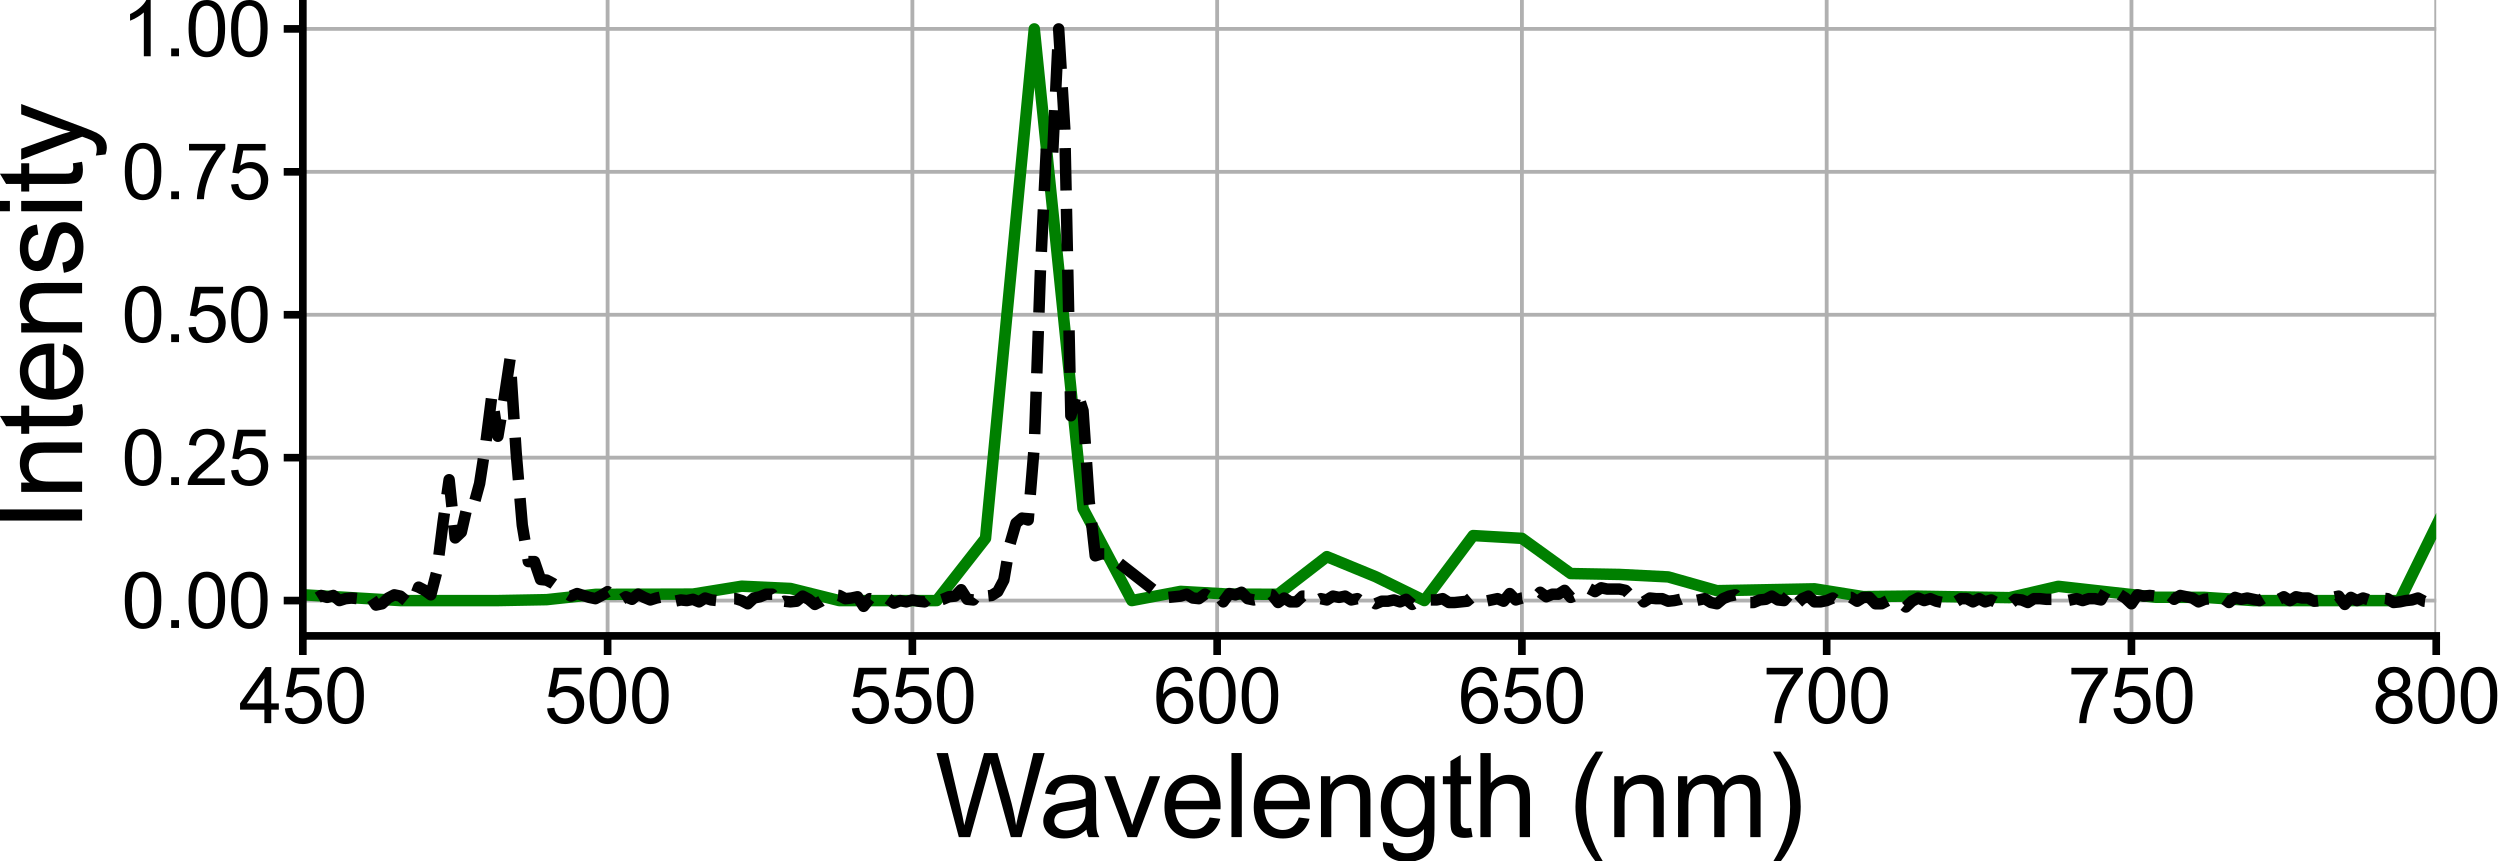 <?xml version="1.0" encoding="utf-8" standalone="no"?>
<!DOCTYPE svg PUBLIC "-//W3C//DTD SVG 1.1//EN"
  "http://www.w3.org/Graphics/SVG/1.1/DTD/svg11.dtd">
<svg xmlns:xlink="http://www.w3.org/1999/xlink" width="653.892pt" height="225.264pt" viewBox="0 0 653.892 225.264" xmlns="http://www.w3.org/2000/svg" version="1.1">
 <defs>
  <style type="text/css">*{stroke-linejoin: round; stroke-linecap: butt}</style>
 </defs>
 <g id="figure_1">
  <g id="patch_1">
   <path d="M 0 225.264 
L 653.892 225.264 
L 653.892 0 
L 0 0 
L 0 225.264 
z
" style="fill: none"/>
  </g>
  <g id="axes_1">
   <g id="patch_2">
    <path d="M 79.209 166.32 
L 637.209 166.32 
L 637.209 0 
L 79.209 0 
L 79.209 166.32 
z
" style="fill: none"/>
   </g>
   <g id="matplotlib.axis_1">
    <g id="xtick_1">
     <g id="line2d_1">
      <path d="M 79.209 166.32 
L 79.209 0 
" clip-path="url(#pfbcab43ada)" style="fill: none; stroke: #b0b0b0; stroke-linecap: square"/>
     </g>
     <g id="line2d_2">
      <defs>
       <path id="m1e049ac3b1" d="M 0 0 
L 0 5 
" style="stroke: #000000; stroke-width: 2"/>
      </defs>
      <g>
       <use xlink:href="#m1e049ac3b1" x="79.209" y="166.32" style="stroke: #000000; stroke-width: 2"/>
      </g>
     </g>
     <g id="text_1">
      <!-- 450 -->
      <g transform="translate(62.527 189.136) scale(0.2 -0.2)">
       <defs>
        <path id="ArialMT-34" d="M 2069 0 
L 2069 1097 
L 81 1097 
L 81 1613 
L 2172 4581 
L 2631 4581 
L 2631 1613 
L 3250 1613 
L 3250 1097 
L 2631 1097 
L 2631 0 
L 2069 0 
z
M 2069 1613 
L 2069 3678 
L 634 1613 
L 2069 1613 
z
" transform="scale(0.016)"/>
        <path id="ArialMT-35" d="M 266 1200 
L 856 1250 
Q 922 819 1161 601 
Q 1400 384 1738 384 
Q 2144 384 2425 690 
Q 2706 997 2706 1503 
Q 2706 1984 2436 2262 
Q 2166 2541 1728 2541 
Q 1456 2541 1237 2417 
Q 1019 2294 894 2097 
L 366 2166 
L 809 4519 
L 3088 4519 
L 3088 3981 
L 1259 3981 
L 1013 2750 
Q 1425 3038 1878 3038 
Q 2478 3038 2890 2622 
Q 3303 2206 3303 1553 
Q 3303 931 2941 478 
Q 2500 -78 1738 -78 
Q 1113 -78 717 272 
Q 322 622 266 1200 
z
" transform="scale(0.016)"/>
        <path id="ArialMT-30" d="M 266 2259 
Q 266 3072 433 3567 
Q 600 4063 929 4331 
Q 1259 4600 1759 4600 
Q 2128 4600 2406 4451 
Q 2684 4303 2865 4023 
Q 3047 3744 3150 3342 
Q 3253 2941 3253 2259 
Q 3253 1453 3087 958 
Q 2922 463 2592 192 
Q 2263 -78 1759 -78 
Q 1097 -78 719 397 
Q 266 969 266 2259 
z
M 844 2259 
Q 844 1131 1108 757 
Q 1372 384 1759 384 
Q 2147 384 2411 759 
Q 2675 1134 2675 2259 
Q 2675 3391 2411 3762 
Q 2147 4134 1753 4134 
Q 1366 4134 1134 3806 
Q 844 3388 844 2259 
z
" transform="scale(0.016)"/>
       </defs>
       <use xlink:href="#ArialMT-34"/>
       <use xlink:href="#ArialMT-35" x="55.615"/>
       <use xlink:href="#ArialMT-30" x="111.23"/>
      </g>
     </g>
    </g>
    <g id="xtick_2">
     <g id="line2d_3">
      <path d="M 158.924 166.32 
L 158.924 0 
" clip-path="url(#pfbcab43ada)" style="fill: none; stroke: #b0b0b0; stroke-linecap: square"/>
     </g>
     <g id="line2d_4">
      <g>
       <use xlink:href="#m1e049ac3b1" x="158.924" y="166.32" style="stroke: #000000; stroke-width: 2"/>
      </g>
     </g>
     <g id="text_2">
      <!-- 500 -->
      <g transform="translate(142.241 189.136) scale(0.2 -0.2)">
       <use xlink:href="#ArialMT-35"/>
       <use xlink:href="#ArialMT-30" x="55.615"/>
       <use xlink:href="#ArialMT-30" x="111.23"/>
      </g>
     </g>
    </g>
    <g id="xtick_3">
     <g id="line2d_5">
      <path d="M 238.638 166.32 
L 238.638 0 
" clip-path="url(#pfbcab43ada)" style="fill: none; stroke: #b0b0b0; stroke-linecap: square"/>
     </g>
     <g id="line2d_6">
      <g>
       <use xlink:href="#m1e049ac3b1" x="238.638" y="166.32" style="stroke: #000000; stroke-width: 2"/>
      </g>
     </g>
     <g id="text_3">
      <!-- 550 -->
      <g transform="translate(221.955 189.136) scale(0.2 -0.2)">
       <use xlink:href="#ArialMT-35"/>
       <use xlink:href="#ArialMT-35" x="55.615"/>
       <use xlink:href="#ArialMT-30" x="111.23"/>
      </g>
     </g>
    </g>
    <g id="xtick_4">
     <g id="line2d_7">
      <path d="M 318.352 166.32 
L 318.352 0 
" clip-path="url(#pfbcab43ada)" style="fill: none; stroke: #b0b0b0; stroke-linecap: square"/>
     </g>
     <g id="line2d_8">
      <g>
       <use xlink:href="#m1e049ac3b1" x="318.352" y="166.32" style="stroke: #000000; stroke-width: 2"/>
      </g>
     </g>
     <g id="text_4">
      <!-- 600 -->
      <g transform="translate(301.669 189.136) scale(0.2 -0.2)">
       <defs>
        <path id="ArialMT-36" d="M 3184 3459 
L 2625 3416 
Q 2550 3747 2413 3897 
Q 2184 4138 1850 4138 
Q 1581 4138 1378 3988 
Q 1113 3794 959 3422 
Q 806 3050 800 2363 
Q 1003 2672 1297 2822 
Q 1591 2972 1913 2972 
Q 2475 2972 2870 2558 
Q 3266 2144 3266 1488 
Q 3266 1056 3080 686 
Q 2894 316 2569 119 
Q 2244 -78 1831 -78 
Q 1128 -78 684 439 
Q 241 956 241 2144 
Q 241 3472 731 4075 
Q 1159 4600 1884 4600 
Q 2425 4600 2770 4297 
Q 3116 3994 3184 3459 
z
M 888 1484 
Q 888 1194 1011 928 
Q 1134 663 1356 523 
Q 1578 384 1822 384 
Q 2178 384 2434 671 
Q 2691 959 2691 1453 
Q 2691 1928 2437 2201 
Q 2184 2475 1800 2475 
Q 1419 2475 1153 2201 
Q 888 1928 888 1484 
z
" transform="scale(0.016)"/>
       </defs>
       <use xlink:href="#ArialMT-36"/>
       <use xlink:href="#ArialMT-30" x="55.615"/>
       <use xlink:href="#ArialMT-30" x="111.23"/>
      </g>
     </g>
    </g>
    <g id="xtick_5">
     <g id="line2d_9">
      <path d="M 398.067 166.32 
L 398.067 0 
" clip-path="url(#pfbcab43ada)" style="fill: none; stroke: #b0b0b0; stroke-linecap: square"/>
     </g>
     <g id="line2d_10">
      <g>
       <use xlink:href="#m1e049ac3b1" x="398.067" y="166.32" style="stroke: #000000; stroke-width: 2"/>
      </g>
     </g>
     <g id="text_5">
      <!-- 650 -->
      <g transform="translate(381.384 189.136) scale(0.2 -0.2)">
       <use xlink:href="#ArialMT-36"/>
       <use xlink:href="#ArialMT-35" x="55.615"/>
       <use xlink:href="#ArialMT-30" x="111.23"/>
      </g>
     </g>
    </g>
    <g id="xtick_6">
     <g id="line2d_11">
      <path d="M 477.781 166.32 
L 477.781 0 
" clip-path="url(#pfbcab43ada)" style="fill: none; stroke: #b0b0b0; stroke-linecap: square"/>
     </g>
     <g id="line2d_12">
      <g>
       <use xlink:href="#m1e049ac3b1" x="477.781" y="166.32" style="stroke: #000000; stroke-width: 2"/>
      </g>
     </g>
     <g id="text_6">
      <!-- 700 -->
      <g transform="translate(461.098 189.136) scale(0.2 -0.2)">
       <defs>
        <path id="ArialMT-37" d="M 303 3981 
L 303 4522 
L 3269 4522 
L 3269 4084 
Q 2831 3619 2401 2847 
Q 1972 2075 1738 1259 
Q 1569 684 1522 0 
L 944 0 
Q 953 541 1156 1306 
Q 1359 2072 1739 2783 
Q 2119 3494 2547 3981 
L 303 3981 
z
" transform="scale(0.016)"/>
       </defs>
       <use xlink:href="#ArialMT-37"/>
       <use xlink:href="#ArialMT-30" x="55.615"/>
       <use xlink:href="#ArialMT-30" x="111.23"/>
      </g>
     </g>
    </g>
    <g id="xtick_7">
     <g id="line2d_13">
      <path d="M 557.495 166.32 
L 557.495 0 
" clip-path="url(#pfbcab43ada)" style="fill: none; stroke: #b0b0b0; stroke-linecap: square"/>
     </g>
     <g id="line2d_14">
      <g>
       <use xlink:href="#m1e049ac3b1" x="557.495" y="166.32" style="stroke: #000000; stroke-width: 2"/>
      </g>
     </g>
     <g id="text_7">
      <!-- 750 -->
      <g transform="translate(540.812 189.136) scale(0.2 -0.2)">
       <use xlink:href="#ArialMT-37"/>
       <use xlink:href="#ArialMT-35" x="55.615"/>
       <use xlink:href="#ArialMT-30" x="111.23"/>
      </g>
     </g>
    </g>
    <g id="xtick_8">
     <g id="line2d_15">
      <path d="M 637.209 166.32 
L 637.209 0 
" clip-path="url(#pfbcab43ada)" style="fill: none; stroke: #b0b0b0; stroke-linecap: square"/>
     </g>
     <g id="line2d_16">
      <g>
       <use xlink:href="#m1e049ac3b1" x="637.209" y="166.32" style="stroke: #000000; stroke-width: 2"/>
      </g>
     </g>
     <g id="text_8">
      <!-- 800 -->
      <g transform="translate(620.527 189.136) scale(0.2 -0.2)">
       <defs>
        <path id="ArialMT-38" d="M 1131 2484 
Q 781 2613 612 2850 
Q 444 3088 444 3419 
Q 444 3919 803 4259 
Q 1163 4600 1759 4600 
Q 2359 4600 2725 4251 
Q 3091 3903 3091 3403 
Q 3091 3084 2923 2848 
Q 2756 2613 2416 2484 
Q 2838 2347 3058 2040 
Q 3278 1734 3278 1309 
Q 3278 722 2862 322 
Q 2447 -78 1769 -78 
Q 1091 -78 675 323 
Q 259 725 259 1325 
Q 259 1772 486 2073 
Q 713 2375 1131 2484 
z
M 1019 3438 
Q 1019 3113 1228 2906 
Q 1438 2700 1772 2700 
Q 2097 2700 2305 2904 
Q 2513 3109 2513 3406 
Q 2513 3716 2298 3927 
Q 2084 4138 1766 4138 
Q 1444 4138 1231 3931 
Q 1019 3725 1019 3438 
z
M 838 1322 
Q 838 1081 952 856 
Q 1066 631 1291 507 
Q 1516 384 1775 384 
Q 2178 384 2440 643 
Q 2703 903 2703 1303 
Q 2703 1709 2433 1975 
Q 2163 2241 1756 2241 
Q 1359 2241 1098 1978 
Q 838 1716 838 1322 
z
" transform="scale(0.016)"/>
       </defs>
       <use xlink:href="#ArialMT-38"/>
       <use xlink:href="#ArialMT-30" x="55.615"/>
       <use xlink:href="#ArialMT-30" x="111.23"/>
      </g>
     </g>
    </g>
    <g id="text_9">
     <!-- Wavelength (nm) -->
     <g transform="translate(244.573 218.95) scale(0.3 -0.3)">
      <defs>
       <path id="ArialMT-57" d="M 1294 0 
L 78 4581 
L 700 4581 
L 1397 1578 
Q 1509 1106 1591 641 
Q 1766 1375 1797 1488 
L 2669 4581 
L 3400 4581 
L 4056 2263 
Q 4303 1400 4413 641 
Q 4500 1075 4641 1638 
L 5359 4581 
L 5969 4581 
L 4713 0 
L 4128 0 
L 3163 3491 
Q 3041 3928 3019 4028 
Q 2947 3713 2884 3491 
L 1913 0 
L 1294 0 
z
" transform="scale(0.016)"/>
       <path id="ArialMT-61" d="M 2588 409 
Q 2275 144 1986 34 
Q 1697 -75 1366 -75 
Q 819 -75 525 192 
Q 231 459 231 875 
Q 231 1119 342 1320 
Q 453 1522 633 1644 
Q 813 1766 1038 1828 
Q 1203 1872 1538 1913 
Q 2219 1994 2541 2106 
Q 2544 2222 2544 2253 
Q 2544 2597 2384 2738 
Q 2169 2928 1744 2928 
Q 1347 2928 1158 2789 
Q 969 2650 878 2297 
L 328 2372 
Q 403 2725 575 2942 
Q 747 3159 1072 3276 
Q 1397 3394 1825 3394 
Q 2250 3394 2515 3294 
Q 2781 3194 2906 3042 
Q 3031 2891 3081 2659 
Q 3109 2516 3109 2141 
L 3109 1391 
Q 3109 606 3145 398 
Q 3181 191 3288 0 
L 2700 0 
Q 2613 175 2588 409 
z
M 2541 1666 
Q 2234 1541 1622 1453 
Q 1275 1403 1131 1340 
Q 988 1278 909 1158 
Q 831 1038 831 891 
Q 831 666 1001 516 
Q 1172 366 1500 366 
Q 1825 366 2078 508 
Q 2331 650 2450 897 
Q 2541 1088 2541 1459 
L 2541 1666 
z
" transform="scale(0.016)"/>
       <path id="ArialMT-76" d="M 1344 0 
L 81 3319 
L 675 3319 
L 1388 1331 
Q 1503 1009 1600 663 
Q 1675 925 1809 1294 
L 2547 3319 
L 3125 3319 
L 1869 0 
L 1344 0 
z
" transform="scale(0.016)"/>
       <path id="ArialMT-65" d="M 2694 1069 
L 3275 997 
Q 3138 488 2766 206 
Q 2394 -75 1816 -75 
Q 1088 -75 661 373 
Q 234 822 234 1631 
Q 234 2469 665 2931 
Q 1097 3394 1784 3394 
Q 2450 3394 2872 2941 
Q 3294 2488 3294 1666 
Q 3294 1616 3291 1516 
L 816 1516 
Q 847 969 1125 678 
Q 1403 388 1819 388 
Q 2128 388 2347 550 
Q 2566 713 2694 1069 
z
M 847 1978 
L 2700 1978 
Q 2663 2397 2488 2606 
Q 2219 2931 1791 2931 
Q 1403 2931 1139 2672 
Q 875 2413 847 1978 
z
" transform="scale(0.016)"/>
       <path id="ArialMT-6c" d="M 409 0 
L 409 4581 
L 972 4581 
L 972 0 
L 409 0 
z
" transform="scale(0.016)"/>
       <path id="ArialMT-6e" d="M 422 0 
L 422 3319 
L 928 3319 
L 928 2847 
Q 1294 3394 1984 3394 
Q 2284 3394 2536 3286 
Q 2788 3178 2913 3003 
Q 3038 2828 3088 2588 
Q 3119 2431 3119 2041 
L 3119 0 
L 2556 0 
L 2556 2019 
Q 2556 2363 2490 2533 
Q 2425 2703 2258 2804 
Q 2091 2906 1866 2906 
Q 1506 2906 1245 2678 
Q 984 2450 984 1813 
L 984 0 
L 422 0 
z
" transform="scale(0.016)"/>
       <path id="ArialMT-67" d="M 319 -275 
L 866 -356 
Q 900 -609 1056 -725 
Q 1266 -881 1628 -881 
Q 2019 -881 2231 -725 
Q 2444 -569 2519 -288 
Q 2563 -116 2559 434 
Q 2191 0 1641 0 
Q 956 0 581 494 
Q 206 988 206 1678 
Q 206 2153 378 2554 
Q 550 2956 876 3175 
Q 1203 3394 1644 3394 
Q 2231 3394 2613 2919 
L 2613 3319 
L 3131 3319 
L 3131 450 
Q 3131 -325 2973 -648 
Q 2816 -972 2473 -1159 
Q 2131 -1347 1631 -1347 
Q 1038 -1347 672 -1080 
Q 306 -813 319 -275 
z
M 784 1719 
Q 784 1066 1043 766 
Q 1303 466 1694 466 
Q 2081 466 2343 764 
Q 2606 1063 2606 1700 
Q 2606 2309 2336 2618 
Q 2066 2928 1684 2928 
Q 1309 2928 1046 2623 
Q 784 2319 784 1719 
z
" transform="scale(0.016)"/>
       <path id="ArialMT-74" d="M 1650 503 
L 1731 6 
Q 1494 -44 1306 -44 
Q 1000 -44 831 53 
Q 663 150 594 308 
Q 525 466 525 972 
L 525 2881 
L 113 2881 
L 113 3319 
L 525 3319 
L 525 4141 
L 1084 4478 
L 1084 3319 
L 1650 3319 
L 1650 2881 
L 1084 2881 
L 1084 941 
Q 1084 700 1114 631 
Q 1144 563 1211 522 
Q 1278 481 1403 481 
Q 1497 481 1650 503 
z
" transform="scale(0.016)"/>
       <path id="ArialMT-68" d="M 422 0 
L 422 4581 
L 984 4581 
L 984 2938 
Q 1378 3394 1978 3394 
Q 2347 3394 2619 3248 
Q 2891 3103 3008 2847 
Q 3125 2591 3125 2103 
L 3125 0 
L 2563 0 
L 2563 2103 
Q 2563 2525 2380 2717 
Q 2197 2909 1863 2909 
Q 1613 2909 1392 2779 
Q 1172 2650 1078 2428 
Q 984 2206 984 1816 
L 984 0 
L 422 0 
z
" transform="scale(0.016)"/>
       <path id="ArialMT-20" transform="scale(0.016)"/>
       <path id="ArialMT-28" d="M 1497 -1347 
Q 1031 -759 709 28 
Q 388 816 388 1659 
Q 388 2403 628 3084 
Q 909 3875 1497 4659 
L 1900 4659 
Q 1522 4009 1400 3731 
Q 1209 3300 1100 2831 
Q 966 2247 966 1656 
Q 966 153 1900 -1347 
L 1497 -1347 
z
" transform="scale(0.016)"/>
       <path id="ArialMT-6d" d="M 422 0 
L 422 3319 
L 925 3319 
L 925 2853 
Q 1081 3097 1340 3245 
Q 1600 3394 1931 3394 
Q 2300 3394 2536 3241 
Q 2772 3088 2869 2813 
Q 3263 3394 3894 3394 
Q 4388 3394 4653 3120 
Q 4919 2847 4919 2278 
L 4919 0 
L 4359 0 
L 4359 2091 
Q 4359 2428 4304 2576 
Q 4250 2725 4106 2815 
Q 3963 2906 3769 2906 
Q 3419 2906 3187 2673 
Q 2956 2441 2956 1928 
L 2956 0 
L 2394 0 
L 2394 2156 
Q 2394 2531 2256 2718 
Q 2119 2906 1806 2906 
Q 1569 2906 1367 2781 
Q 1166 2656 1075 2415 
Q 984 2175 984 1722 
L 984 0 
L 422 0 
z
" transform="scale(0.016)"/>
       <path id="ArialMT-29" d="M 791 -1347 
L 388 -1347 
Q 1322 153 1322 1656 
Q 1322 2244 1188 2822 
Q 1081 3291 891 3722 
Q 769 4003 388 4659 
L 791 4659 
Q 1378 3875 1659 3084 
Q 1900 2403 1900 1659 
Q 1900 816 1576 28 
Q 1253 -759 791 -1347 
z
" transform="scale(0.016)"/>
      </defs>
      <use xlink:href="#ArialMT-57"/>
      <use xlink:href="#ArialMT-61" x="90.635"/>
      <use xlink:href="#ArialMT-76" x="146.25"/>
      <use xlink:href="#ArialMT-65" x="196.25"/>
      <use xlink:href="#ArialMT-6c" x="251.865"/>
      <use xlink:href="#ArialMT-65" x="274.082"/>
      <use xlink:href="#ArialMT-6e" x="329.697"/>
      <use xlink:href="#ArialMT-67" x="385.312"/>
      <use xlink:href="#ArialMT-74" x="440.928"/>
      <use xlink:href="#ArialMT-68" x="468.711"/>
      <use xlink:href="#ArialMT-20" x="524.326"/>
      <use xlink:href="#ArialMT-28" x="552.109"/>
      <use xlink:href="#ArialMT-6e" x="585.41"/>
      <use xlink:href="#ArialMT-6d" x="641.025"/>
      <use xlink:href="#ArialMT-29" x="724.326"/>
     </g>
    </g>
   </g>
   <g id="matplotlib.axis_2">
    <g id="ytick_1">
     <g id="line2d_17">
      <path d="M 79.209 157.087 
L 637.209 157.087 
" clip-path="url(#pfbcab43ada)" style="fill: none; stroke: #b0b0b0; stroke-linecap: square"/>
     </g>
     <g id="line2d_18">
      <defs>
       <path id="mc71eabafed" d="M 0 0 
L -5 0 
" style="stroke: #000000; stroke-width: 2"/>
      </defs>
      <g>
       <use xlink:href="#mc71eabafed" x="79.209" y="157.087" style="stroke: #000000; stroke-width: 2"/>
      </g>
     </g>
     <g id="text_10">
      <!-- 0.00 -->
      <g transform="translate(31.788 164.245) scale(0.2 -0.2)">
       <defs>
        <path id="ArialMT-2e" d="M 581 0 
L 581 641 
L 1222 641 
L 1222 0 
L 581 0 
z
" transform="scale(0.016)"/>
       </defs>
       <use xlink:href="#ArialMT-30"/>
       <use xlink:href="#ArialMT-2e" x="55.615"/>
       <use xlink:href="#ArialMT-30" x="83.398"/>
       <use xlink:href="#ArialMT-30" x="139.014"/>
      </g>
     </g>
    </g>
    <g id="ytick_2">
     <g id="line2d_19">
      <path d="M 79.209 119.706 
L 637.209 119.706 
" clip-path="url(#pfbcab43ada)" style="fill: none; stroke: #b0b0b0; stroke-linecap: square"/>
     </g>
     <g id="line2d_20">
      <g>
       <use xlink:href="#mc71eabafed" x="79.209" y="119.706" style="stroke: #000000; stroke-width: 2"/>
      </g>
     </g>
     <g id="text_11">
      <!-- 0.25 -->
      <g transform="translate(31.788 126.863) scale(0.2 -0.2)">
       <defs>
        <path id="ArialMT-32" d="M 3222 541 
L 3222 0 
L 194 0 
Q 188 203 259 391 
Q 375 700 629 1000 
Q 884 1300 1366 1694 
Q 2113 2306 2375 2664 
Q 2638 3022 2638 3341 
Q 2638 3675 2398 3904 
Q 2159 4134 1775 4134 
Q 1369 4134 1125 3890 
Q 881 3647 878 3216 
L 300 3275 
Q 359 3922 746 4261 
Q 1134 4600 1788 4600 
Q 2447 4600 2831 4234 
Q 3216 3869 3216 3328 
Q 3216 3053 3103 2787 
Q 2991 2522 2730 2228 
Q 2469 1934 1863 1422 
Q 1356 997 1212 845 
Q 1069 694 975 541 
L 3222 541 
z
" transform="scale(0.016)"/>
       </defs>
       <use xlink:href="#ArialMT-30"/>
       <use xlink:href="#ArialMT-2e" x="55.615"/>
       <use xlink:href="#ArialMT-32" x="83.398"/>
       <use xlink:href="#ArialMT-35" x="139.014"/>
      </g>
     </g>
    </g>
    <g id="ytick_3">
     <g id="line2d_21">
      <path d="M 79.209 82.324 
L 637.209 82.324 
" clip-path="url(#pfbcab43ada)" style="fill: none; stroke: #b0b0b0; stroke-linecap: square"/>
     </g>
     <g id="line2d_22">
      <g>
       <use xlink:href="#mc71eabafed" x="79.209" y="82.324" style="stroke: #000000; stroke-width: 2"/>
      </g>
     </g>
     <g id="text_12">
      <!-- 0.50 -->
      <g transform="translate(31.788 89.482) scale(0.2 -0.2)">
       <use xlink:href="#ArialMT-30"/>
       <use xlink:href="#ArialMT-2e" x="55.615"/>
       <use xlink:href="#ArialMT-35" x="83.398"/>
       <use xlink:href="#ArialMT-30" x="139.014"/>
      </g>
     </g>
    </g>
    <g id="ytick_4">
     <g id="line2d_23">
      <path d="M 79.209 44.942 
L 637.209 44.942 
" clip-path="url(#pfbcab43ada)" style="fill: none; stroke: #b0b0b0; stroke-linecap: square"/>
     </g>
     <g id="line2d_24">
      <g>
       <use xlink:href="#mc71eabafed" x="79.209" y="44.942" style="stroke: #000000; stroke-width: 2"/>
      </g>
     </g>
     <g id="text_13">
      <!-- 0.75 -->
      <g transform="translate(31.788 52.1) scale(0.2 -0.2)">
       <use xlink:href="#ArialMT-30"/>
       <use xlink:href="#ArialMT-2e" x="55.615"/>
       <use xlink:href="#ArialMT-37" x="83.398"/>
       <use xlink:href="#ArialMT-35" x="139.014"/>
      </g>
     </g>
    </g>
    <g id="ytick_5">
     <g id="line2d_25">
      <path d="M 79.209 7.56 
L 637.209 7.56 
" clip-path="url(#pfbcab43ada)" style="fill: none; stroke: #b0b0b0; stroke-linecap: square"/>
     </g>
     <g id="line2d_26">
      <g>
       <use xlink:href="#mc71eabafed" x="79.209" y="7.56" style="stroke: #000000; stroke-width: 2"/>
      </g>
     </g>
     <g id="text_14">
      <!-- 1.00 -->
      <g transform="translate(31.788 14.718) scale(0.2 -0.2)">
       <defs>
        <path id="ArialMT-31" d="M 2384 0 
L 1822 0 
L 1822 3584 
Q 1619 3391 1289 3197 
Q 959 3003 697 2906 
L 697 3450 
Q 1169 3672 1522 3987 
Q 1875 4303 2022 4600 
L 2384 4600 
L 2384 0 
z
" transform="scale(0.016)"/>
       </defs>
       <use xlink:href="#ArialMT-31"/>
       <use xlink:href="#ArialMT-2e" x="55.615"/>
       <use xlink:href="#ArialMT-30" x="83.398"/>
       <use xlink:href="#ArialMT-30" x="139.014"/>
      </g>
     </g>
    </g>
    <g id="text_15">
     <!-- Intensity -->
     <g transform="translate(21.473 139.019) rotate(-90) scale(0.3 -0.3)">
      <defs>
       <path id="ArialMT-49" d="M 597 0 
L 597 4581 
L 1203 4581 
L 1203 0 
L 597 0 
z
" transform="scale(0.016)"/>
       <path id="ArialMT-73" d="M 197 991 
L 753 1078 
Q 800 744 1014 566 
Q 1228 388 1613 388 
Q 2000 388 2187 545 
Q 2375 703 2375 916 
Q 2375 1106 2209 1216 
Q 2094 1291 1634 1406 
Q 1016 1563 777 1677 
Q 538 1791 414 1992 
Q 291 2194 291 2438 
Q 291 2659 392 2848 
Q 494 3038 669 3163 
Q 800 3259 1026 3326 
Q 1253 3394 1513 3394 
Q 1903 3394 2198 3281 
Q 2494 3169 2634 2976 
Q 2775 2784 2828 2463 
L 2278 2388 
Q 2241 2644 2061 2787 
Q 1881 2931 1553 2931 
Q 1166 2931 1000 2803 
Q 834 2675 834 2503 
Q 834 2394 903 2306 
Q 972 2216 1119 2156 
Q 1203 2125 1616 2013 
Q 2213 1853 2448 1751 
Q 2684 1650 2818 1456 
Q 2953 1263 2953 975 
Q 2953 694 2789 445 
Q 2625 197 2315 61 
Q 2006 -75 1616 -75 
Q 969 -75 630 194 
Q 291 463 197 991 
z
" transform="scale(0.016)"/>
       <path id="ArialMT-69" d="M 425 3934 
L 425 4581 
L 988 4581 
L 988 3934 
L 425 3934 
z
M 425 0 
L 425 3319 
L 988 3319 
L 988 0 
L 425 0 
z
" transform="scale(0.016)"/>
       <path id="ArialMT-79" d="M 397 -1278 
L 334 -750 
Q 519 -800 656 -800 
Q 844 -800 956 -737 
Q 1069 -675 1141 -563 
Q 1194 -478 1313 -144 
Q 1328 -97 1363 -6 
L 103 3319 
L 709 3319 
L 1400 1397 
Q 1534 1031 1641 628 
Q 1738 1016 1872 1384 
L 2581 3319 
L 3144 3319 
L 1881 -56 
Q 1678 -603 1566 -809 
Q 1416 -1088 1222 -1217 
Q 1028 -1347 759 -1347 
Q 597 -1347 397 -1278 
z
" transform="scale(0.016)"/>
      </defs>
      <use xlink:href="#ArialMT-49"/>
      <use xlink:href="#ArialMT-6e" x="27.783"/>
      <use xlink:href="#ArialMT-74" x="83.398"/>
      <use xlink:href="#ArialMT-65" x="111.182"/>
      <use xlink:href="#ArialMT-6e" x="166.797"/>
      <use xlink:href="#ArialMT-73" x="222.412"/>
      <use xlink:href="#ArialMT-69" x="272.412"/>
      <use xlink:href="#ArialMT-74" x="294.629"/>
      <use xlink:href="#ArialMT-79" x="322.412"/>
     </g>
    </g>
   </g>
   <g id="line2d_27">
    <path d="M 79.209 155.563 
L 91.964 156.325 
L 104.718 157.087 
L 117.472 157.087 
L 130.227 157.087 
L 142.981 156.844 
L 155.735 155.46 
L 168.489 155.421 
L 181.244 155.384 
L 193.998 153.322 
L 206.752 153.916 
L 219.507 157.087 
L 232.261 157.087 
L 245.015 157.087 
L 257.769 140.811 
L 270.524 7.56 
L 283.278 133.011 
L 296.032 157.087 
L 308.787 154.677 
L 321.541 155.403 
L 334.295 155.438 
L 347.049 145.592 
L 359.804 150.836 
L 372.558 157.087 
L 385.312 140.08 
L 398.067 140.809 
L 410.821 150.015 
L 423.575 150.247 
L 436.329 150.897 
L 449.084 154.494 
L 461.838 154.253 
L 474.592 154.006 
L 487.347 156.049 
L 500.101 155.902 
L 512.855 156.117 
L 525.609 156.32 
L 538.364 153.356 
L 551.118 154.79 
L 563.872 156.217 
L 576.627 156.243 
L 589.381 157.087 
L 602.135 157.087 
L 614.889 157.087 
L 627.644 157.087 
L 640.398 131.077 
" clip-path="url(#pfbcab43ada)" style="fill: none; stroke: #008000; stroke-width: 3; stroke-linecap: square"/>
   </g>
   <g id="line2d_28">
    <path d="M -0.505 156.418 
L 1.089 157.589 
L 2.684 156.92 
L 4.278 157.924 
L 5.872 156.418 
L 7.467 156.418 
L 9.061 157.087 
L 10.655 157.255 
L 12.249 156.418 
L 13.844 156.251 
L 15.438 156.251 
L 17.032 157.422 
L 18.627 158.091 
L 21.815 155.08 
L 23.409 157.589 
L 25.004 157.589 
L 28.192 156.251 
L 29.787 156.586 
L 31.381 157.924 
L 32.975 156.418 
L 34.569 156.753 
L 36.164 156.586 
L 37.758 157.422 
L 39.352 156.251 
L 40.947 155.917 
L 42.541 157.924 
L 44.135 155.917 
L 45.729 156.586 
L 48.918 156.586 
L 50.512 156.92 
L 53.701 157.255 
L 55.295 156.753 
L 56.889 156.084 
L 58.484 157.422 
L 60.078 156.586 
L 61.672 156.586 
L 63.267 156.418 
L 64.861 155.582 
L 66.455 157.087 
L 68.049 156.753 
L 69.644 156.586 
L 71.238 156.586 
L 72.832 157.255 
L 74.427 156.753 
L 76.021 156.92 
L 77.615 156.084 
L 79.209 156.586 
L 80.804 155.917 
L 82.398 156.753 
L 83.992 155.749 
L 85.587 156.251 
L 87.181 155.749 
L 88.775 157.087 
L 90.369 156.586 
L 91.964 156.418 
L 93.558 156.586 
L 95.152 155.415 
L 96.747 155.917 
L 98.341 158.258 
L 99.935 157.924 
L 101.529 156.418 
L 103.124 155.582 
L 104.718 155.917 
L 106.312 157.255 
L 107.907 157.756 
L 109.501 153.575 
L 111.095 154.411 
L 112.689 155.582 
L 114.284 149.394 
L 115.878 136.682 
L 117.472 125.476 
L 119.067 140.696 
L 120.661 139.191 
L 122.255 132.166 
L 123.849 132.333 
L 125.444 126.479 
L 127.038 116.11 
L 128.632 103.565 
L 130.227 114.102 
L 131.821 104.569 
L 133.415 93.864 
L 135.009 118.451 
L 136.604 137.351 
L 138.198 146.885 
L 139.792 146.885 
L 141.387 151.568 
L 142.981 151.735 
L 144.575 152.572 
L 147.764 154.913 
L 149.358 155.917 
L 150.952 155.248 
L 154.141 156.251 
L 155.735 156.586 
L 157.329 155.749 
L 158.924 154.746 
L 160.518 156.418 
L 162.112 157.087 
L 163.707 156.084 
L 165.301 156.753 
L 166.895 155.415 
L 168.489 156.251 
L 170.084 156.92 
L 171.678 156.418 
L 173.272 156.084 
L 174.867 157.589 
L 178.055 156.92 
L 179.649 157.087 
L 181.244 156.753 
L 182.838 157.422 
L 184.432 156.418 
L 186.027 156.92 
L 187.621 157.087 
L 189.215 157.087 
L 190.809 156.586 
L 192.404 156.586 
L 193.998 157.087 
L 195.592 157.924 
L 197.187 156.418 
L 198.781 156.084 
L 200.375 155.415 
L 201.969 155.415 
L 203.564 158.091 
L 205.158 157.255 
L 206.752 157.422 
L 208.347 157.255 
L 209.941 155.917 
L 211.535 156.753 
L 213.129 158.091 
L 214.724 157.255 
L 216.318 156.084 
L 217.912 155.582 
L 219.507 155.749 
L 221.101 156.586 
L 222.695 156.418 
L 224.289 156.084 
L 225.884 158.593 
L 227.478 156.586 
L 230.667 157.255 
L 232.261 156.586 
L 233.855 157.756 
L 235.449 157.087 
L 237.044 157.422 
L 238.638 156.92 
L 240.232 157.255 
L 241.827 157.422 
L 243.421 155.917 
L 245.015 157.255 
L 246.609 156.753 
L 248.204 156.084 
L 249.798 155.917 
L 251.392 154.244 
L 252.987 156.753 
L 254.581 156.92 
L 256.175 154.746 
L 257.769 155.917 
L 259.364 155.749 
L 260.958 154.746 
L 262.552 151.735 
L 264.147 142.369 
L 265.741 136.849 
L 267.335 135.511 
L 268.929 136.013 
L 270.524 116.611 
L 272.118 71.118 
L 273.712 38.168 
L 275.307 40.844 
L 276.901 7.56 
L 278.495 33.652 
L 280.089 108.75 
L 281.684 102.395 
L 283.278 107.412 
L 284.872 130.995 
L 286.467 145.379 
L 288.061 144.878 
L 289.655 144.878 
L 304.004 156.084 
L 305.598 156.251 
L 308.787 155.917 
L 310.381 155.415 
L 311.975 156.418 
L 313.569 156.586 
L 315.164 155.415 
L 316.758 156.418 
L 318.352 155.248 
L 319.947 157.422 
L 321.541 155.248 
L 323.135 155.582 
L 324.729 154.913 
L 326.324 156.586 
L 327.918 156.92 
L 329.512 156.586 
L 331.107 155.248 
L 332.701 155.582 
L 334.295 157.589 
L 335.889 156.418 
L 337.484 157.422 
L 339.078 157.422 
L 340.672 155.917 
L 342.267 155.917 
L 343.861 157.422 
L 345.455 156.586 
L 347.049 156.92 
L 348.644 155.917 
L 350.238 156.251 
L 351.832 155.917 
L 353.427 156.92 
L 355.021 156.586 
L 356.615 157.756 
L 358.209 156.92 
L 359.804 157.924 
L 361.398 157.255 
L 362.992 157.255 
L 364.587 156.92 
L 366.181 157.422 
L 367.775 156.753 
L 369.369 158.091 
L 370.964 157.087 
L 372.558 156.92 
L 375.747 156.92 
L 377.341 156.586 
L 378.935 157.589 
L 380.529 157.589 
L 383.718 157.255 
L 385.312 155.917 
L 386.907 156.753 
L 388.501 157.255 
L 391.689 156.586 
L 393.284 157.255 
L 394.878 155.248 
L 396.472 156.92 
L 398.067 156.418 
L 399.661 156.251 
L 401.255 156.586 
L 402.849 154.913 
L 404.444 156.084 
L 406.038 155.415 
L 407.632 155.415 
L 409.227 154.411 
L 410.821 156.251 
L 412.415 155.582 
L 414.009 154.077 
L 415.604 153.91 
L 417.198 154.746 
L 418.792 153.742 
L 420.387 154.077 
L 423.575 154.077 
L 425.169 154.411 
L 426.764 156.084 
L 428.358 155.248 
L 429.952 157.422 
L 431.547 156.418 
L 433.141 156.586 
L 434.735 156.586 
L 436.329 157.255 
L 437.924 157.087 
L 439.518 156.753 
L 441.112 156.084 
L 442.707 157.255 
L 445.895 156.586 
L 447.489 157.589 
L 449.084 157.924 
L 450.678 156.586 
L 452.272 155.917 
L 453.867 155.582 
L 455.461 157.589 
L 458.649 157.589 
L 460.244 156.92 
L 461.838 156.753 
L 463.432 155.917 
L 465.027 156.92 
L 466.621 157.087 
L 468.215 155.248 
L 469.809 158.091 
L 471.404 156.586 
L 472.998 155.917 
L 474.592 157.422 
L 476.187 157.422 
L 477.781 157.087 
L 479.375 156.418 
L 480.969 157.589 
L 482.564 156.251 
L 484.158 156.251 
L 485.752 157.255 
L 487.347 156.251 
L 488.941 156.251 
L 490.535 157.924 
L 492.129 157.924 
L 493.724 157.087 
L 495.318 156.92 
L 496.912 157.422 
L 498.507 158.76 
L 500.101 157.255 
L 501.695 156.418 
L 503.289 157.087 
L 504.884 156.586 
L 506.478 157.255 
L 508.072 157.589 
L 509.667 158.76 
L 511.261 157.589 
L 512.855 156.586 
L 514.449 156.586 
L 516.044 157.422 
L 517.638 156.586 
L 519.232 157.422 
L 520.827 156.92 
L 522.421 157.756 
L 524.015 157.422 
L 525.609 158.091 
L 527.204 156.753 
L 528.798 156.92 
L 530.392 157.589 
L 531.987 156.586 
L 533.581 156.586 
L 535.175 156.753 
L 536.769 156.753 
L 538.364 157.589 
L 543.147 156.586 
L 544.741 157.087 
L 546.335 156.586 
L 547.929 156.586 
L 549.524 156.92 
L 551.118 154.077 
L 552.712 155.582 
L 554.307 155.415 
L 555.901 156.418 
L 557.495 157.924 
L 559.089 155.582 
L 560.684 155.917 
L 562.278 155.749 
L 563.872 155.917 
L 565.467 156.418 
L 567.061 155.415 
L 568.655 156.753 
L 570.249 155.749 
L 573.438 156.418 
L 575.032 157.422 
L 576.627 156.753 
L 578.221 156.586 
L 579.815 155.582 
L 581.409 156.418 
L 583.004 157.589 
L 584.598 156.251 
L 586.192 156.753 
L 587.787 156.418 
L 590.975 157.087 
L 592.569 156.084 
L 594.164 157.087 
L 595.758 156.92 
L 597.352 156.084 
L 598.947 157.087 
L 600.541 156.084 
L 602.135 156.418 
L 603.729 156.418 
L 605.324 157.255 
L 606.918 157.087 
L 608.512 155.917 
L 610.107 156.251 
L 611.701 155.917 
L 613.295 158.091 
L 614.889 156.251 
L 616.484 157.087 
L 618.078 156.418 
L 621.267 157.422 
L 622.861 156.418 
L 624.455 156.586 
L 626.049 157.589 
L 627.644 157.422 
L 629.238 157.087 
L 630.832 156.92 
L 632.427 156.418 
L 634.021 157.255 
L 635.615 157.422 
L 637.209 157.924 
L 637.209 157.924 
" clip-path="url(#pfbcab43ada)" style="fill: none; stroke-dasharray: 11.1,4.8; stroke-dashoffset: 0; stroke: #000000; stroke-width: 3"/>
   </g>
   <g id="patch_3">
    <path d="M 79.209 166.32 
L 79.209 0 
" style="fill: none; stroke: #000000; stroke-width: 2; stroke-linejoin: miter; stroke-linecap: square"/>
   </g>
   <g id="patch_4">
    <path d="M 79.209 166.32 
L 637.209 166.32 
" style="fill: none; stroke: #000000; stroke-width: 2; stroke-linejoin: miter; stroke-linecap: square"/>
   </g>
  </g>
 </g>
 <defs>
  <clipPath id="pfbcab43ada">
   <rect x="79.209" y="0" width="558" height="166.32"/>
  </clipPath>
 </defs>
</svg>
